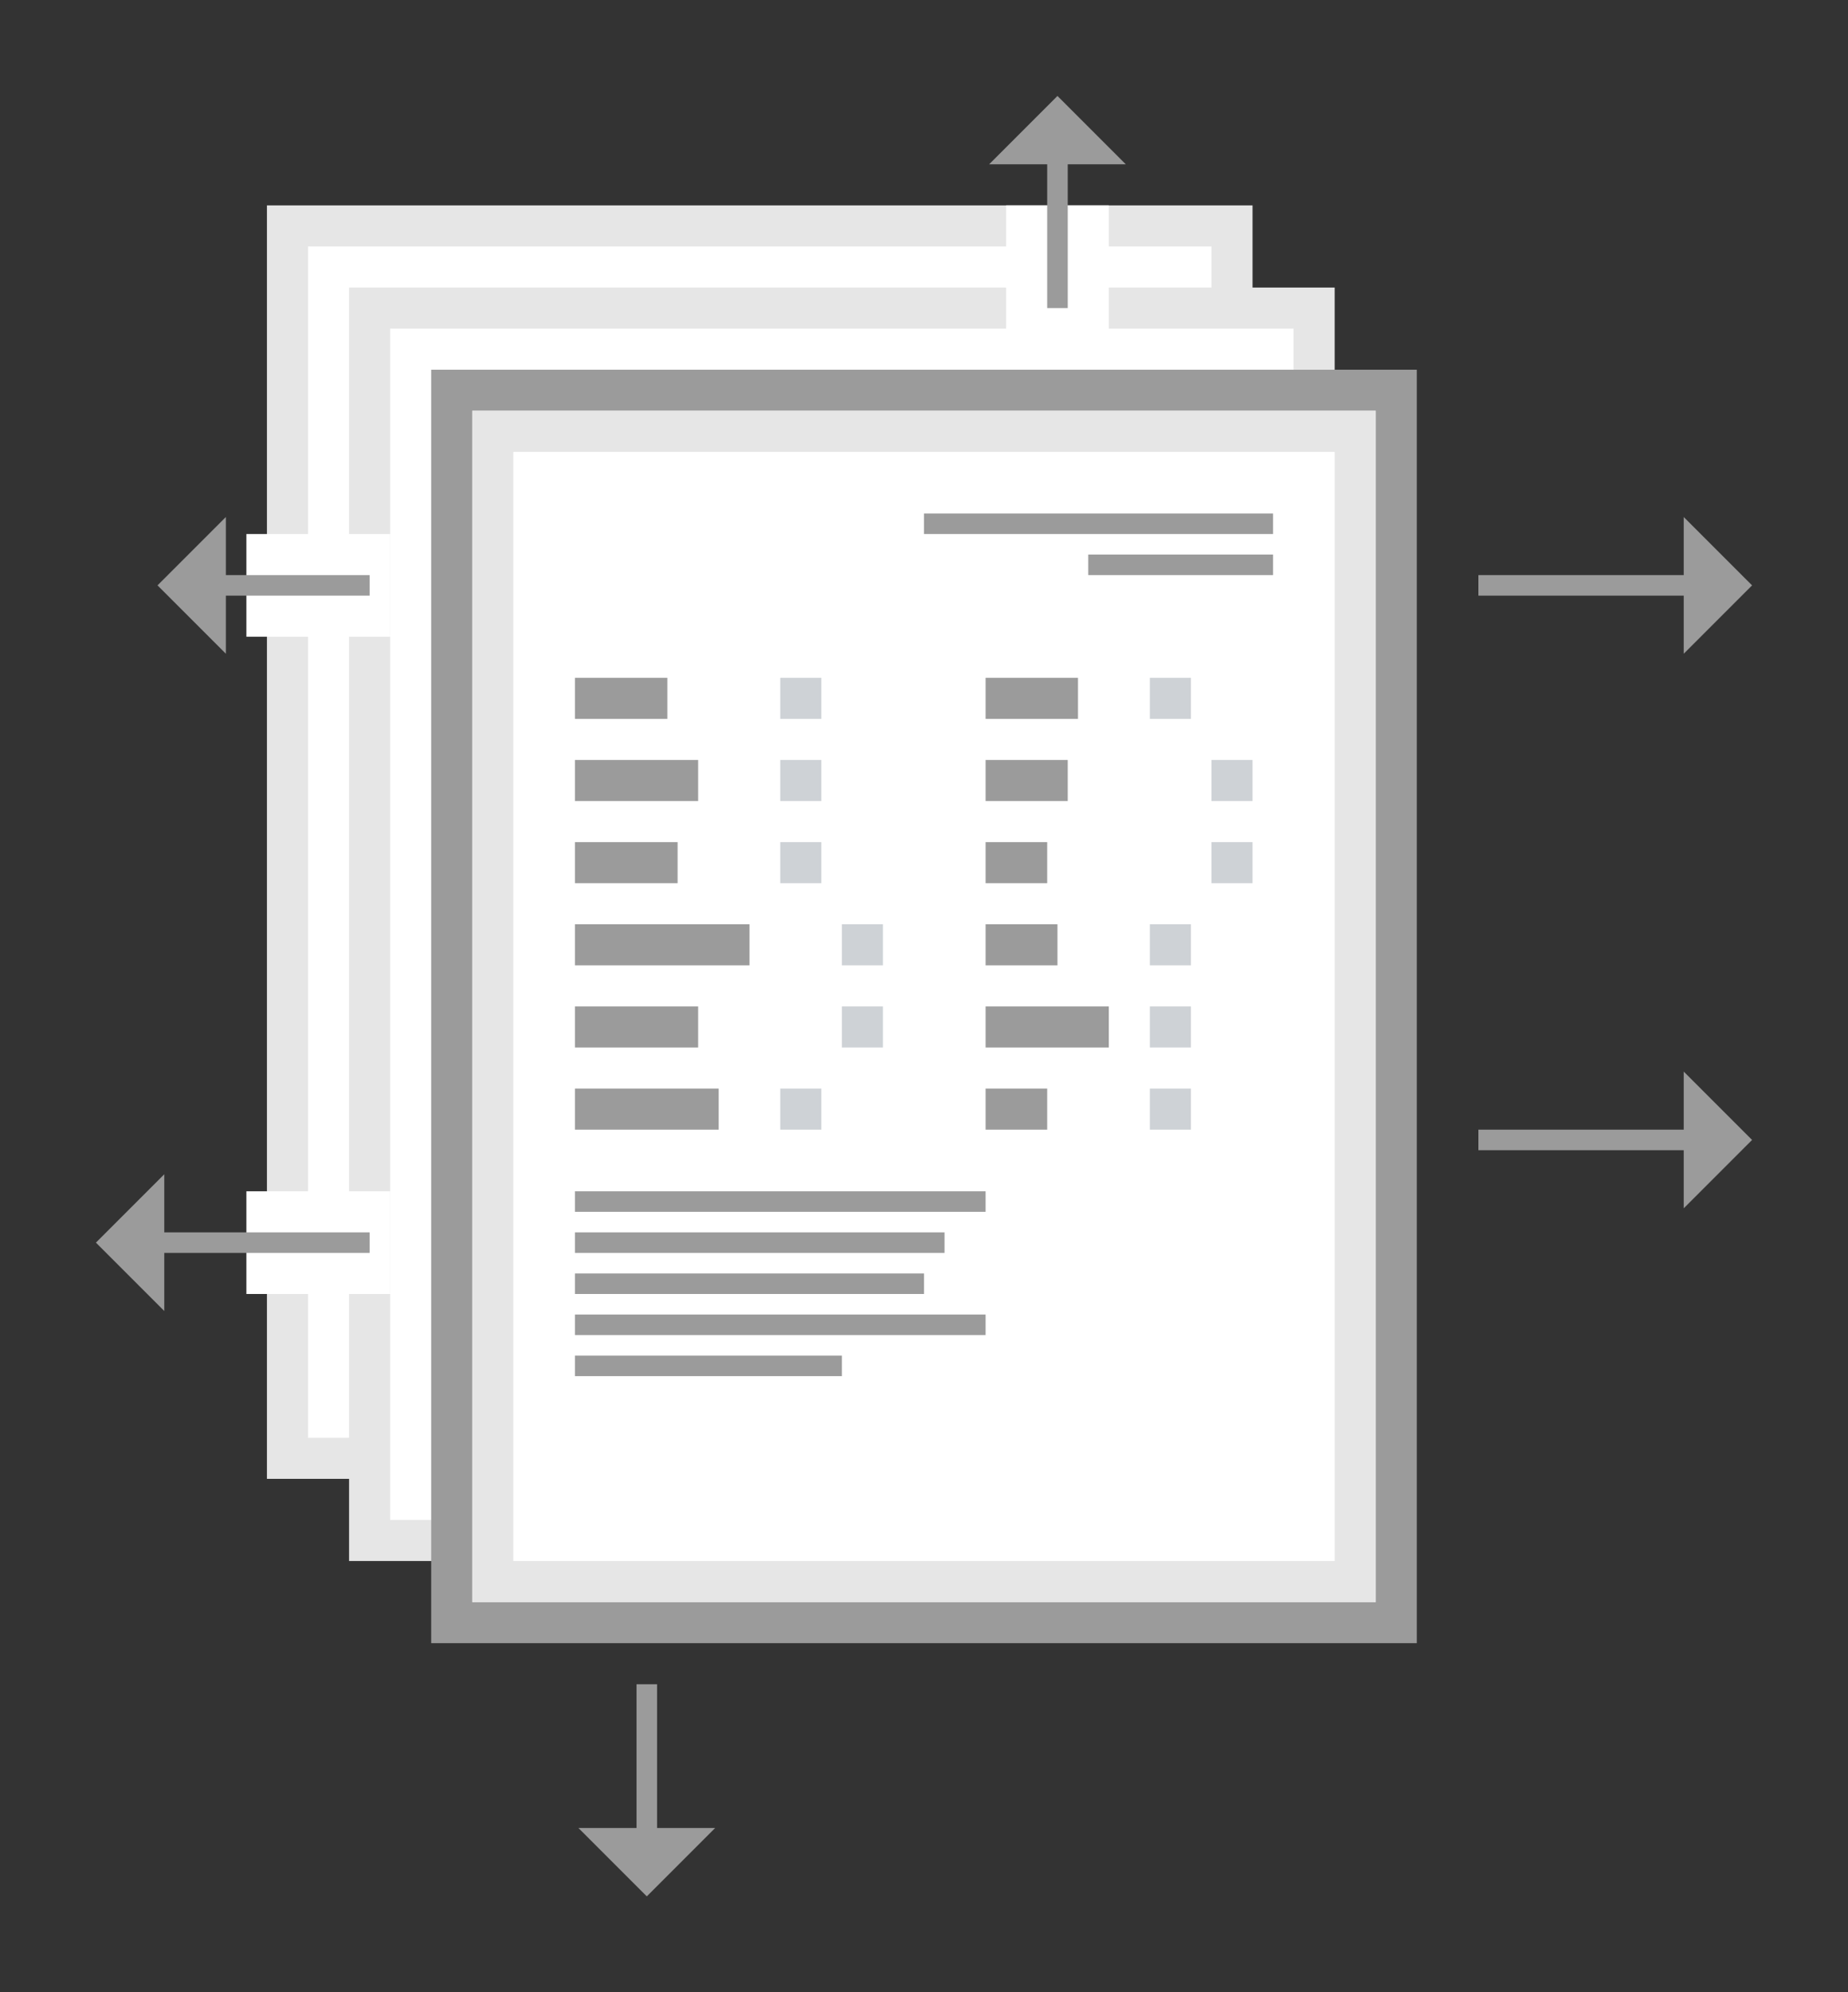 <?xml version="1.0" encoding="UTF-8" standalone="no"?>
<svg width="90px" height="97px" viewBox="0 0 90 97" version="1.1" xmlns="http://www.w3.org/2000/svg" xmlns:xlink="http://www.w3.org/1999/xlink" xmlns:sketch="http://www.bohemiancoding.com/sketch/ns">
    <rect x="0" y="0" width="90" height="97" fill="#333333" stroke="none"/>
    <!-- Generator: Sketch 3.2.2 (9983) - http://www.bohemiancoding.com/sketch -->
    <title>Cooperative purchasing 5</title>
    <desc>Created with Sketch.</desc>
    <defs></defs>
    <g id="Illustrations" stroke="none" stroke-width="1" fill="none" fill-rule="evenodd" sketch:type="MSPage">
        <g id="Cooperative-purchasing-5" sketch:type="MSArtboardGroup">
            <g id="cooperative" sketch:type="MSLayerGroup" transform="translate(14, 11)">
                <rect id="Rectangle-49" stroke="#E6E6E6" stroke-width="2" fill="#FFFFFF" sketch:type="MSShapeGroup" x="0" y="0" width="46" height="60"></rect>
                <rect id="Rectangle-23" stroke="#E6E6E6" stroke-width="2" fill="#FFFFFF" sketch:type="MSShapeGroup" x="4" y="4" width="46" height="60"></rect>
                <g id="report" transform="translate(8, 8)" sketch:type="MSShapeGroup">
                    <rect id="Rectangle-22" stroke="#9B9B9B" stroke-width="2" fill="#FFFFFF" x="0" y="0" width="46" height="60"></rect>
                    <rect id="Rectangle-29" stroke="#E6E6E6" stroke-width="2" fill="#FFFFFF" x="2" y="2" width="42" height="56"></rect>
                    <rect id="Rectangle-24" fill="#9B9B9B" x="23" y="6" width="17" height="1"></rect>
                    <rect id="Rectangle-24" fill="#9B9B9B" x="6" y="14" width="4.5" height="2"></rect>
                    <rect id="Rectangle-24" fill="#9B9B9B" x="6" y="22" width="5" height="2"></rect>
                    <rect id="Rectangle-24" fill="#9B9B9B" x="31" y="8" width="9" height="1"></rect>
                    <rect id="Rectangle-24" fill="#9B9B9B" x="6" y="18" width="6" height="2"></rect>
                    <rect id="Rectangle-24" fill="#9B9B9B" x="6" y="26" width="8.5" height="2"></rect>
                    <rect id="Rectangle-28" fill="#9B9B9B" x="6" y="30" width="6" height="2"></rect>
                    <rect id="Rectangle-26" fill="#9B9B9B" x="6" y="34" width="7" height="2"></rect>
                    <rect id="Rectangle-32" fill="#CED2D6" x="16" y="34" width="2" height="2"></rect>
                    <rect id="Rectangle-34" fill="#CED2D6" x="19" y="30" width="2" height="2"></rect>
                    <rect id="Rectangle-36" fill="#CED2D6" x="19" y="26" width="2" height="2"></rect>
                    <rect id="Rectangle-40" fill="#CED2D6" x="16" y="22" width="2" height="2"></rect>
                    <rect id="Rectangle-42" fill="#CED2D6" x="16" y="18" width="2" height="2"></rect>
                    <rect id="Rectangle-44" fill="#CED2D6" x="16" y="14" width="2" height="2"></rect>
                    <rect id="Rectangle-48" fill="#9B9B9B" x="26" y="14" width="4.5" height="2"></rect>
                    <rect id="Rectangle-25" fill="#9B9B9B" x="26" y="22" width="3" height="2"></rect>
                    <rect id="Rectangle-27" fill="#9B9B9B" x="26" y="18" width="4" height="2"></rect>
                    <rect id="Rectangle-30" fill="#9B9B9B" x="26" y="26" width="3.5" height="2"></rect>
                    <rect id="Rectangle-33" fill="#9B9B9B" x="26" y="30" width="6" height="2"></rect>
                    <rect id="Rectangle-35" fill="#9B9B9B" x="26" y="34" width="3" height="2"></rect>
                    <rect id="Rectangle-37" fill="#CED2D6" x="34" y="34" width="2" height="2"></rect>
                    <rect id="Rectangle-38" fill="#CED2D6" x="34" y="30" width="2" height="2"></rect>
                    <rect id="Rectangle-41" fill="#CED2D6" x="34" y="26" width="2" height="2"></rect>
                    <rect id="Rectangle-43" fill="#CED2D6" x="37" y="22" width="2" height="2"></rect>
                    <rect id="Rectangle-46" fill="#CED2D6" x="37" y="18" width="2" height="2"></rect>
                    <rect id="Rectangle-47" fill="#CED2D6" x="34" y="14" width="2" height="2"></rect>
                    <rect id="Rectangle-31" fill="#9B9B9B" x="6" y="39" width="20" height="1"></rect>
                    <rect id="Rectangle-31" fill="#9B9B9B" x="6" y="41" width="18" height="1"></rect>
                    <rect id="Rectangle-31" fill="#9B9B9B" x="6" y="45" width="20" height="1"></rect>
                    <rect id="Rectangle-31" fill="#9B9B9B" x="6" y="43" width="17" height="1"></rect>
                    <rect id="Rectangle-31" fill="#9B9B9B" x="6" y="47" width="13" height="1"></rect>
                </g>
            </g>
            <rect id="Rectangle-1047" fill="#FFFFFF" sketch:type="MSShapeGroup" x="49" y="10" width="5" height="7"></rect>
            <rect id="Rectangle-1048" fill="#FFFFFF" sketch:type="MSShapeGroup" transform="translate(15.5, 28.5) rotate(-270) translate(-15.5, -28.5) " x="13" y="25" width="5" height="7"></rect>
            <rect id="Rectangle-1049" fill="#FFFFFF" sketch:type="MSShapeGroup" transform="translate(15.5, 60.5) rotate(-270) translate(-15.5, -60.5) " x="13" y="57" width="5" height="7"></rect>
            <g id="arrow-4" sketch:type="MSLayerGroup" transform="translate(72, 26)" stroke="#9B9B9B">
                <path d="M0.5,2.5 L10.5,2.5" id="Line" stroke-linecap="square" sketch:type="MSShapeGroup"></path>
                <path d="M9,1 L9,4 L12,4 L9,1 Z" id="Rectangle-39" fill="#9B9B9B" sketch:type="MSShapeGroup" transform="translate(10.5, 2.5) rotate(-135) translate(-10.5, -2.5) "></path>
            </g>
            <g id="arrow-4" sketch:type="MSLayerGroup" transform="translate(72, 53)" stroke="#9B9B9B">
                <path d="M0.5,2.5 L10.5,2.5" id="Line" stroke-linecap="square" sketch:type="MSShapeGroup"></path>
                <path d="M9,1 L9,4 L12,4 L9,1 Z" id="Rectangle-39" fill="#9B9B9B" sketch:type="MSShapeGroup" transform="translate(10.5, 2.5) rotate(-135) translate(-10.5, -2.5) "></path>
            </g>
            <g id="arrow-4" sketch:type="MSLayerGroup" transform="translate(11.5, 60.5) scale(-1, 1) translate(-11.5, -60.5) translate(5, 58)" stroke="#9B9B9B">
                <path d="M0.5,2.5 L10.5,2.5" id="Line" stroke-linecap="square" sketch:type="MSShapeGroup"></path>
                <path d="M9,1 L9,4 L12,4 L9,1 Z" id="Rectangle-39" fill="#9B9B9B" sketch:type="MSShapeGroup" transform="translate(10.5, 2.5) rotate(-135) translate(-10.5, -2.5) "></path>
            </g>
            <g id="arrow-5" sketch:type="MSLayerGroup" transform="translate(13, 28.5) scale(-1, 1) translate(-13, -28.5) translate(8, 26)" stroke="#9B9B9B">
                <path d="M0.5,2.5 L7.5,2.5" id="Line" stroke-linecap="square" sketch:type="MSShapeGroup"></path>
                <path d="M6,1 L6,4 L9,4 L6,1 Z" id="Rectangle-39" fill="#9B9B9B" sketch:type="MSShapeGroup" transform="translate(7.5, 2.5) rotate(-135) translate(-7.5, -2.5) "></path>
            </g>
            <g id="arrow-6" sketch:type="MSLayerGroup" transform="translate(51.5, 9.5) scale(-1, 1) rotate(-90) translate(-51.5, -9.5) translate(47, 7)" stroke="#9B9B9B">
                <path d="M-0.5,2.5 L6.5,2.5" id="Line" stroke-linecap="square" sketch:type="MSShapeGroup"></path>
                <path d="M5,1 L5,4 L8,4 L5,1 Z" id="Rectangle-39" fill="#9B9B9B" sketch:type="MSShapeGroup" transform="translate(6.5, 2.5) rotate(-135) translate(-6.5, -2.5) "></path>
            </g>
            <g id="arrow-7" sketch:type="MSLayerGroup" transform="translate(31.5, 87.5) scale(-1, -1) rotate(-90) translate(-31.5, -87.5) translate(27, 85)" stroke="#9B9B9B">
                <path d="M-0.5,2.5 L6.5,2.5" id="Line" stroke-linecap="square" sketch:type="MSShapeGroup"></path>
                <path d="M5,1 L5,4 L8,4 L5,1 Z" id="Rectangle-39" fill="#9B9B9B" sketch:type="MSShapeGroup" transform="translate(6.5, 2.5) rotate(-135) translate(-6.5, -2.5) "></path>
            </g>
        </g>
    </g>
</svg>